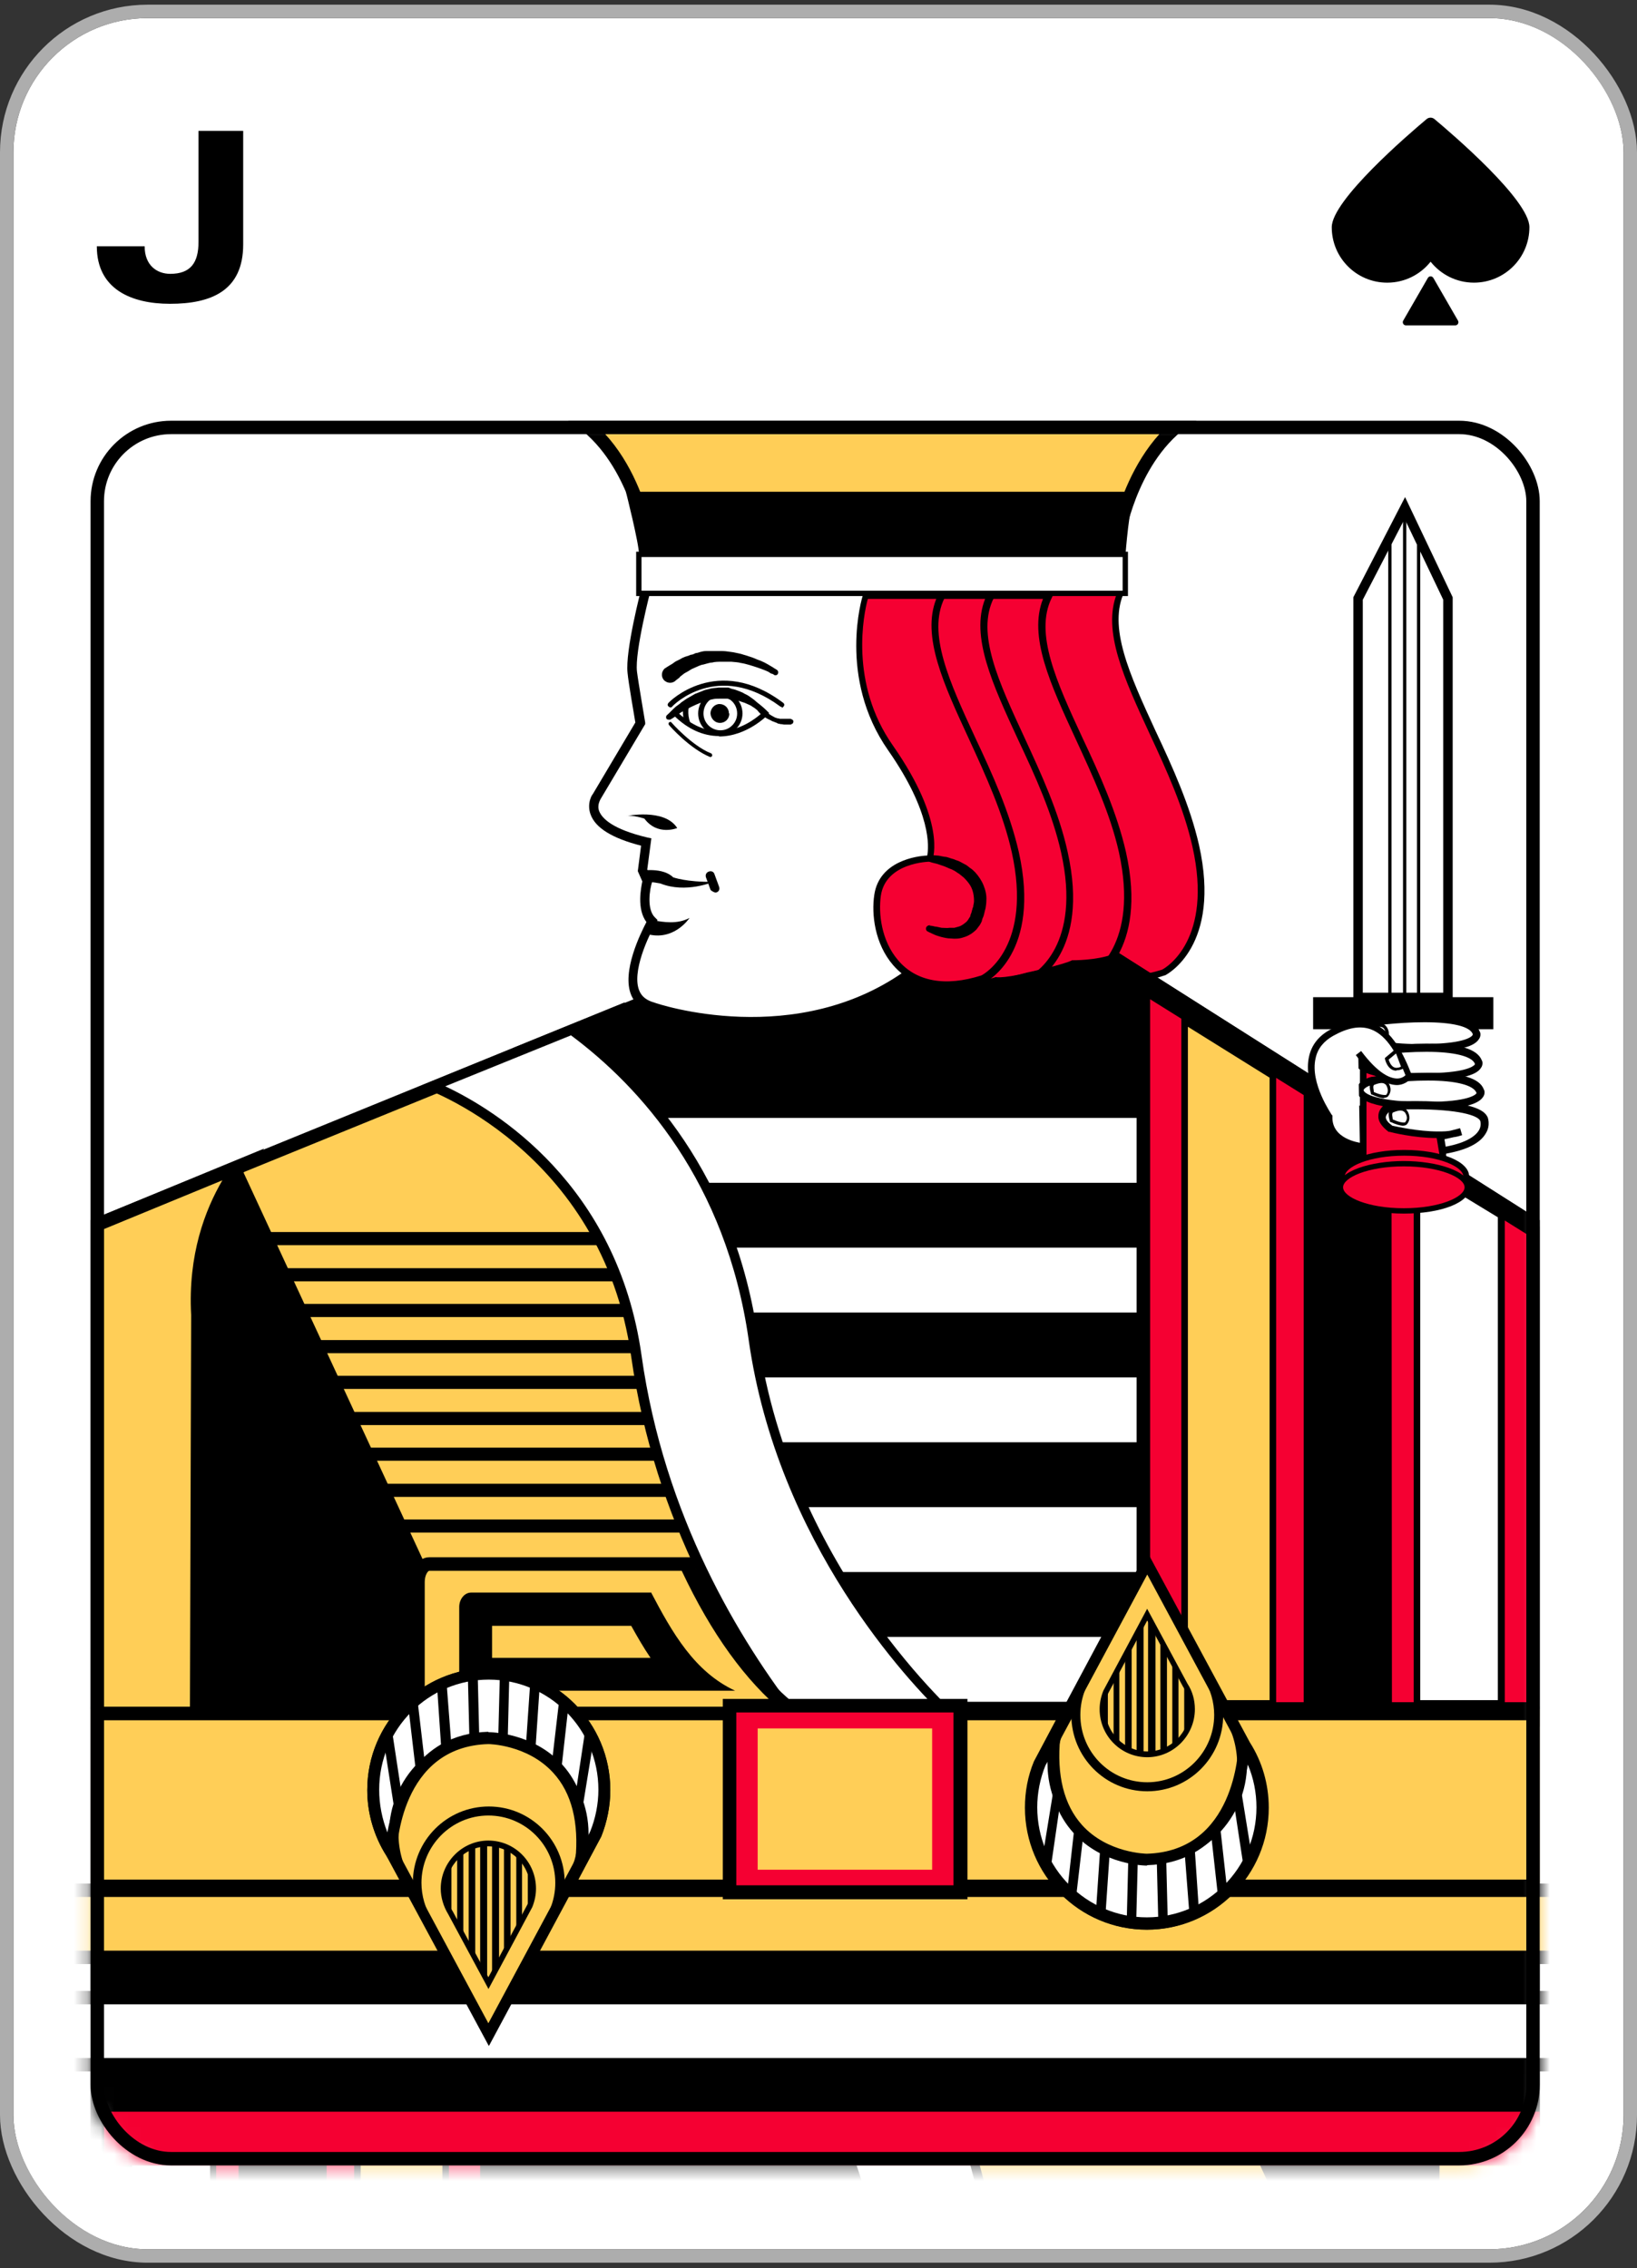 <svg width="122" height="169" viewBox="0 0 122 169" fill="none" xmlns="http://www.w3.org/2000/svg">
<rect x="0" y="0" width="122" height="169" fill="#333333" stroke="none"/>
<g clip-path="url(#clip0_2070_80632)">
<rect x="1" y="1.349" width="120" height="166.25" rx="10" fill="white"/>
<mask id="mask0_2070_80632" style="mask-type:alpha" maskUnits="userSpaceOnUse" x="1" y="1" width="120" height="167">
<rect x="1" y="1.349" width="120" height="166.25" fill="#D9D9D9"/>
</mask>
<g mask="url(#mask0_2070_80632)">
<path d="M12.67 22.637C9.772 22.637 7.216 21.539 7.216 18.353H10.78C10.78 19.793 11.716 20.405 12.688 20.405C14.218 20.405 14.794 19.559 14.794 18.029V9.749H18.124V18.209C18.124 21.665 15.748 22.637 12.67 22.637Z" fill="black"/>
<path d="M103.387 21.062C104.697 21.062 105.861 20.451 106.618 19.5C107.377 20.451 108.541 21.061 109.851 21.061C112.135 21.06 113.984 19.208 113.981 16.925C113.983 14.915 108.279 10.022 106.907 8.875C106.735 8.731 106.491 8.731 106.319 8.875C104.949 10.024 99.25 14.922 99.251 16.932C99.251 19.216 101.103 21.065 103.387 21.062Z" fill="black"/>
<path d="M106.414 20.709C106.504 20.552 106.731 20.552 106.822 20.709L108.659 23.891C108.75 24.048 108.636 24.245 108.455 24.245H104.781C104.599 24.245 104.486 24.048 104.577 23.891L106.414 20.709Z" fill="black"/>
<mask id="mask1_2070_80632" style="mask-type:alpha" maskUnits="userSpaceOnUse" x="6" y="31" width="109" height="131">
<rect x="6.75" y="31.349" width="108" height="130" rx="6" fill="white"/>
</mask>
<g mask="url(#mask1_2070_80632)">
<path d="M7.239 177.867V140.878H114.26V177.806L74.945 193.807C73.936 193.44 69.285 191.849 63.534 191.849C62.585 191.849 61.637 191.879 60.749 191.971C60.413 191.971 56.986 192.185 51.969 194.97C51.755 194.939 51.418 194.878 50.959 194.878C50.194 194.878 49.062 195 47.747 195.52C47.747 195.52 47.686 195.52 47.655 195.52C47.533 195.52 47.135 195.52 44.871 196.132C44.626 196.193 42.362 196.683 41.536 197.019C41.016 197.019 39.364 197.05 38.293 197.539L7.239 177.867Z" fill="#FFCE57"/>
<path d="M113.771 141.398V177.5L74.915 193.287C73.6 192.828 69.041 191.359 63.503 191.359C62.555 191.359 61.606 191.39 60.689 191.482C60.26 191.482 56.803 191.726 51.847 194.449C51.633 194.449 51.296 194.388 50.929 194.388C50.164 194.388 48.971 194.511 47.625 195.031C47.349 195.031 46.768 195.092 44.749 195.643C44.106 195.765 42.301 196.193 41.414 196.53C40.741 196.53 39.364 196.591 38.324 196.989L7.729 177.592V141.367H113.771M114.75 140.388H6.75V178.142L38.232 198.121C39.211 197.57 41.047 197.509 41.506 197.509C41.567 197.509 41.597 197.509 41.597 197.509C42.24 197.172 44.963 196.591 44.963 196.591C46.768 196.102 47.41 196.01 47.625 196.01C47.778 196.01 47.717 196.071 47.717 196.071C49.032 195.52 50.164 195.398 50.959 195.398C51.633 195.398 52.061 195.49 52.061 195.49C57.293 192.553 60.78 192.491 60.78 192.491C61.729 192.4 62.647 192.369 63.534 192.369C69.898 192.369 74.946 194.388 74.946 194.388L114.75 178.173V140.419V140.388Z" fill="black"/>
<path d="M92.355 154.829H67.175V155.808H92.355V154.829Z" fill="black"/>
<path d="M93.701 157.521H67.328V158.501H93.701V157.521Z" fill="black"/>
<path d="M94.098 160.183H68.919V161.162H94.098V160.183Z" fill="black"/>
<path d="M38.232 198.121L6.75 178.142V140.388H58.486L83.206 190.992L74.12 194.664C74.12 194.664 66.93 191.818 59.954 193.562C59.954 193.562 58.639 193.685 53.499 196.346C53.499 196.346 49.216 195.581 47.288 196.255C47.288 196.255 46.707 196.102 43.617 196.897C43.617 196.897 41.353 197.081 40.71 197.417C40.71 197.417 39.334 197.448 38.232 198.09V198.121Z" fill="black"/>
<path d="M67.267 156.757C67.145 156.175 67.022 155.594 66.961 154.982C66.38 153.942 65.707 152.932 65.003 151.923H32.328V156.757H67.267Z" fill="white"/>
<path d="M61.393 147.089C60.659 146.11 59.955 145.161 59.343 144.182C58.915 143.54 58.67 142.867 58.548 142.255H32.328V147.089H61.393Z" fill="white"/>
<path d="M78.923 192.338C73.63 188.422 67.052 181.263 65.339 169.27C63.075 153.299 52.245 142.683 50.409 141L50.623 140.756H62.157C66.685 146.507 72.376 155.869 74.089 168.016C76.017 181.63 86.388 186.923 89.264 188.147L78.923 192.338Z" fill="white"/>
<path d="M61.974 141.123C66.441 146.844 72.04 156.084 73.722 168.077C75.528 180.835 84.645 186.372 88.347 188.116L78.985 191.91C73.784 188.025 67.389 180.957 65.707 169.209C63.565 154.034 53.744 143.662 51.082 141.092H61.974M62.311 140.388H50.44L49.92 141.031C49.92 141.031 62.525 152.014 64.972 169.331C66.686 181.447 73.294 188.698 78.862 192.767L90.06 188.208V188.116C90.06 188.116 76.598 183.558 74.396 167.985C72.652 155.686 66.9 146.263 62.28 140.419L62.311 140.388Z" fill="black"/>
<path d="M103.705 182.456L84.186 140.388H106.337L109.855 176.001L103.705 182.456Z" fill="black"/>
<path d="M103.613 182.181C105.081 180.223 107.07 176.49 106.734 171.106L106.825 140.878H114.26V177.806L103.613 182.181Z" fill="#FFCE57"/>
<path d="M113.771 141.398V177.5L104.929 181.141C106.214 178.938 107.499 175.603 107.254 171.136L107.346 141.429H113.802M114.75 140.388H106.306L106.214 171.106C106.704 179.213 101.808 183.435 101.808 183.435L114.719 178.142V140.388H114.75Z" fill="black"/>
<path d="M70.356 152.504C67.848 147.089 64.88 143.203 61.515 140.909H89.509C89.968 140.909 90.365 141.551 90.365 142.255V151.158C90.365 151.862 89.968 152.504 89.509 152.504H70.356Z" fill="#FFCE57"/>
<path d="M89.509 141.429C89.509 141.429 89.846 141.735 89.846 142.255V151.158C89.846 151.678 89.601 151.984 89.509 151.984H70.693C68.49 147.303 65.921 143.784 63.075 141.398H89.54M89.509 140.388H59.649C64.268 142.775 67.634 147.792 70.02 153.024H89.509C90.274 153.024 90.886 152.198 90.886 151.158V142.255C90.886 141.214 90.274 140.388 89.509 140.388Z" fill="black"/>
<path d="M73.722 149.138C72.774 147.333 71.764 145.651 70.448 144.274H86.052V149.138H73.722Z" fill="#FFCE57"/>
<path d="M84.828 145.528V147.945H74.487C74.028 147.119 73.569 146.293 73.049 145.528H84.859M86.389 143.05H66.716C69.745 144.427 71.397 147.364 72.988 150.393H86.389C86.878 150.393 87.276 149.903 87.276 149.291V144.121C87.276 143.54 86.878 143.05 86.389 143.05Z" fill="black"/>
<path d="M7.239 177.378V141.704H36.274V195.306L36.182 195.429L7.239 177.378Z" fill="#F50032"/>
<path d="M35.785 142.224V194.602L7.729 177.102V142.224H35.785ZM36.764 141.214H6.75V177.653L36.274 196.071L36.764 195.49V141.214Z" fill="black"/>
<path d="M26.637 142.132H33.215V193.011L26.637 188.881V142.132Z" fill="#FFCE57"/>
<path d="M33.459 193.44L26.392 189.034V141.888H33.459V193.44ZM26.881 188.759L32.969 192.553V142.377H26.881V188.759Z" fill="black"/>
<path d="M17.765 141.214H24.343V188.208L17.795 184.537L17.765 141.214Z" fill="black"/>
<path d="M9.595 142.132H15.867V182.303L9.595 178.51V142.132Z" fill="white"/>
<path d="M16.112 182.762L9.32 178.663V141.888H16.112V182.762ZM9.84 178.387L15.653 181.875V142.377H9.84V178.357V178.387Z" fill="black"/>
<path d="M77.944 43.954C77.944 43.954 76.047 49.92 79.841 55.274C83.757 60.873 82.747 63.504 82.747 63.504C82.747 63.504 79.26 63.504 78.862 66.257C78.403 69.409 80.361 74.487 86.694 72.499C86.694 72.499 90.733 70.449 89.111 63.045C87.459 55.641 81.371 48.451 83.604 43.984H77.975L77.944 43.954Z" fill="#F50032"/>
<path d="M84.033 73.172C82.38 73.172 81.004 72.56 80.025 71.428C78.648 69.837 78.403 67.634 78.617 66.196C78.984 63.657 81.799 63.289 82.534 63.259C82.656 62.647 82.87 60.077 79.627 55.427C75.833 50.011 77.7 43.923 77.73 43.862L77.791 43.678H84.002L83.819 44.045C82.534 46.676 84.186 50.256 86.113 54.448C87.398 57.17 88.683 60.016 89.356 62.953C91.039 70.479 87 72.59 86.817 72.682H86.786C85.807 73.019 84.889 73.172 84.033 73.172ZM78.128 44.198C77.853 45.208 76.721 50.44 80.025 55.121C83.971 60.781 82.992 63.473 82.962 63.595L82.901 63.748H82.748C82.748 63.748 79.474 63.748 79.107 66.288C78.923 67.603 79.107 69.623 80.392 71.122C81.738 72.713 83.91 73.11 86.603 72.254C86.909 72.101 90.427 70.02 88.867 63.075C88.224 60.199 86.939 57.385 85.685 54.692C83.788 50.593 82.136 47.013 83.237 44.229H78.158L78.128 44.198Z" fill="black"/>
<path d="M72.468 44.413C72.468 44.413 70.571 50.379 74.365 55.733C78.281 61.331 77.271 63.963 77.271 63.963C77.271 63.963 73.783 63.963 73.385 66.686C72.927 69.837 74.885 74.916 81.218 72.927C81.218 72.927 85.287 70.877 83.635 63.473C81.983 56.069 75.894 48.91 78.128 44.413H72.498H72.468Z" fill="#F50032"/>
<path d="M78.556 73.661C76.904 73.661 75.527 73.049 74.548 71.917C73.171 70.326 72.927 68.124 73.141 66.686C73.508 64.146 76.323 63.779 77.088 63.749C77.21 63.137 77.424 60.567 74.181 55.916C70.387 50.501 72.254 44.443 72.284 44.382L72.345 44.199H78.556L78.373 44.566C77.088 47.197 78.74 50.807 80.667 54.968C81.952 57.691 83.237 60.536 83.91 63.473C85.593 70.999 81.555 73.141 81.371 73.202H81.34C80.361 73.539 79.443 73.692 78.587 73.692L78.556 73.661ZM72.651 44.657C72.407 45.667 71.244 50.899 74.548 55.58C78.495 61.24 77.516 63.932 77.485 64.055L77.424 64.207H77.271C77.271 64.207 73.998 64.238 73.63 66.747C73.447 68.062 73.63 70.082 74.915 71.55C76.262 73.141 78.434 73.539 81.126 72.682C81.432 72.529 84.92 70.449 83.39 63.504C82.748 60.628 81.432 57.813 80.178 55.09C78.281 50.99 76.629 47.411 77.73 44.627H72.651V44.657Z" fill="black"/>
<path d="M68.185 44.413C68.185 44.413 66.288 50.379 70.051 55.733C73.967 61.331 72.958 63.963 72.958 63.963C72.958 63.963 69.5 63.963 69.072 66.686C68.613 69.837 70.571 74.916 76.904 72.927C76.904 72.927 80.943 70.877 79.321 63.473C77.669 56.069 71.581 48.91 73.814 44.413H68.185Z" fill="#F50032"/>
<path d="M74.243 73.661C72.591 73.661 71.214 73.049 70.235 71.917C68.858 70.326 68.613 68.124 68.827 66.686C69.195 64.146 72.009 63.779 72.774 63.749C72.897 63.137 73.111 60.567 69.868 55.916C66.074 50.501 67.94 44.443 67.971 44.382L68.032 44.199H74.243L74.059 44.566C72.743 47.197 74.426 50.807 76.354 54.968C77.608 57.691 78.924 60.536 79.566 63.473C81.249 70.999 77.21 73.141 77.027 73.202H76.996C76.017 73.539 75.099 73.692 74.243 73.692V73.661ZM68.368 44.657C68.093 45.667 66.961 50.899 70.265 55.58C74.212 61.24 73.233 63.932 73.202 64.055L73.141 64.207H72.958C72.958 64.207 69.684 64.238 69.317 66.747C69.133 68.062 69.347 70.082 70.602 71.55C71.979 73.141 74.12 73.539 76.813 72.682C77.118 72.529 80.637 70.449 79.077 63.504C78.434 60.628 77.149 57.813 75.864 55.09C73.967 50.99 72.315 47.411 73.417 44.627H68.338L68.368 44.657Z" fill="black"/>
<path d="M111.293 74.304H97.862V76.69H111.293V74.304Z" fill="black"/>
<path d="M46.646 60.811C46.646 60.811 49.522 60.199 50.47 61.699C50.47 61.699 49.002 62.31 48.023 60.995C48.023 60.995 47.074 60.689 46.646 60.811Z" fill="black"/>
<path d="M48.726 68.582C49.43 68.705 50.47 68.888 51.388 68.399C51.388 68.399 50.133 70.326 47.931 69.5L48.726 68.582Z" fill="black"/>
<path d="M56.008 76.507C51.755 76.507 48.635 75.436 48.574 75.405C47.839 75.222 47.319 74.793 47.044 74.151C46.31 72.407 47.748 69.531 48.176 68.705C47.442 67.726 47.778 66.135 47.87 65.676L47.533 64.911L47.778 63.014C45.636 62.464 44.382 61.699 44.015 60.689C43.709 59.863 44.137 59.19 44.168 59.19L47.35 53.836C47.258 53.255 46.83 50.838 46.769 50.134C46.585 48.512 47.778 43.893 47.839 43.709L48.512 43.893C48.512 43.893 47.289 48.543 47.472 50.042C47.564 50.807 48.084 53.805 48.084 53.836V53.958L44.749 59.557C44.749 59.588 44.474 59.985 44.657 60.444C44.872 60.995 45.667 61.791 48.237 62.402L48.543 62.464L48.237 64.789L48.604 65.584V65.707C48.421 66.227 48.176 67.757 48.818 68.368L49.002 68.552L48.88 68.797C48.329 69.715 47.044 72.468 47.656 73.845C47.839 74.273 48.206 74.549 48.757 74.701C48.88 74.763 59.435 78.342 67.787 72.101L68.185 72.652C64.177 75.65 59.649 76.476 55.977 76.476L56.008 76.507Z" fill="black"/>
<path d="M83.88 41.322H47.625V44.229H83.88V41.322Z" fill="white"/>
<path d="M84.063 44.413H47.411V41.108H84.063V44.413ZM47.809 44.015H83.666V41.506H47.809V44.015Z" fill="black"/>
<path d="M48.023 39.273C47.748 38.018 46.677 34.255 43.862 31.838H87.613C84.798 34.255 83.758 38.018 83.452 39.273H47.993H48.023Z" fill="#FFCE57"/>
<path d="M86.42 32.328C84.4 34.561 83.452 37.406 83.085 38.783H48.421C48.054 37.406 47.136 34.561 45.086 32.328H86.42ZM89.173 31.349H42.333C46.585 33.827 47.625 39.762 47.625 39.762H83.88C83.88 39.762 84.921 33.796 89.173 31.349Z" fill="black"/>
<path d="M46.646 36.642C46.646 36.642 47.625 40.496 47.625 41.323H83.88C83.88 41.323 84.155 37.559 84.614 36.642H46.615H46.646Z" fill="black"/>
<path d="M7.239 128.181V91.253L46.554 75.252C47.533 75.619 52.214 77.21 57.965 77.21C58.914 77.21 59.862 77.149 60.749 77.088C61.056 77.088 64.513 76.874 69.53 74.09C69.714 74.09 70.081 74.151 70.54 74.151C71.305 74.151 72.437 74.028 73.752 73.508C73.783 73.508 73.814 73.508 73.844 73.508C73.966 73.508 74.364 73.508 76.628 72.896C76.873 72.835 79.137 72.346 79.963 72.009C80.483 72.009 82.135 71.978 83.206 71.489L114.229 91.162V128.151H7.239V128.181Z" fill="#FFCE57"/>
<path d="M83.206 72.07L113.771 91.467V127.692H7.729V91.59L46.554 75.772C47.869 76.231 52.428 77.7 57.966 77.7C58.914 77.7 59.863 77.638 60.78 77.577C61.209 77.577 64.666 77.332 69.622 74.61C69.837 74.61 70.173 74.671 70.54 74.671C71.305 74.671 72.498 74.548 73.844 74.028C74.12 74.028 74.701 73.967 76.72 73.416C77.363 73.294 79.168 72.866 80.055 72.529C80.728 72.529 82.105 72.468 83.176 72.07M83.268 70.938C82.319 71.489 80.453 71.55 79.994 71.55H79.902C79.26 71.887 76.537 72.468 76.537 72.468C74.732 72.957 74.089 73.049 73.875 73.049C73.722 73.049 73.783 73.019 73.783 73.019C72.468 73.569 71.336 73.692 70.54 73.692C69.867 73.692 69.439 73.6 69.439 73.6C64.207 76.507 60.689 76.598 60.689 76.598C59.771 76.69 58.822 76.721 57.935 76.721C51.571 76.721 46.523 74.701 46.523 74.701L6.75 90.917V128.671H114.75V90.917L83.268 70.938Z" fill="black"/>
<path d="M54.295 113.22H29.146V114.199H54.295V113.22Z" fill="black"/>
<path d="M54.173 110.559H27.8V111.538H54.173V110.559Z" fill="black"/>
<path d="M52.581 107.866H27.401V108.845H52.581V107.866Z" fill="black"/>
<path d="M50.929 105.205H25.78V106.184H50.929V105.205Z" fill="black"/>
<path d="M49.307 102.512H24.158V103.491H49.307V102.512Z" fill="black"/>
<path d="M47.716 99.85H22.537V100.829H47.716V99.85Z" fill="black"/>
<path d="M47.564 97.158H22.415V98.137H47.564V97.158Z" fill="black"/>
<path d="M45.819 91.804H19.661V92.783H45.819V91.804Z" fill="black"/>
<path d="M83.268 70.938L114.75 90.917V128.671H63.014L38.294 78.067L47.38 74.395C47.38 74.395 54.539 77.241 61.545 75.497C61.545 75.497 62.861 75.374 68.001 72.713C68.001 72.713 72.284 73.478 74.212 72.805C74.212 72.805 74.824 72.988 77.883 72.162C77.883 72.162 80.147 71.978 80.79 71.642C80.79 71.642 82.166 71.642 83.268 70.969V70.938Z" fill="black"/>
<path d="M46.554 83.299V86.542C47.502 86.817 48.359 87.368 48.971 88.133H89.172V83.299H46.554Z" fill="white"/>
<path d="M50.072 92.967C50.072 94.588 50.164 96.179 50.225 97.8H89.172V92.967H50.072Z" fill="white"/>
<path d="M50.562 102.635C50.685 103.828 50.776 105.052 50.929 106.245C50.929 106.245 50.96 106.275 50.99 106.306C51.388 106.673 51.725 107.071 52.061 107.468H89.173V102.635H50.562Z" fill="white"/>
<path d="M54.203 112.302C54.325 112.884 54.447 113.465 54.509 114.077C55.12 115.117 55.794 116.127 56.467 117.136H89.142V112.302H54.172H54.203Z" fill="white"/>
<path d="M60.107 121.97C60.842 122.949 61.545 123.898 62.157 124.877C62.585 125.519 62.83 126.162 62.953 126.804H89.172V121.97H60.107Z" fill="white"/>
<path d="M59.343 128.304C54.815 122.552 49.124 113.19 47.411 101.044C45.483 87.429 35.112 82.136 32.236 80.912L42.577 76.721C47.87 80.637 54.448 87.796 56.161 99.789C58.425 115.79 69.255 126.376 71.091 128.059L70.877 128.304H59.373H59.343Z" fill="white"/>
<path d="M42.516 77.118C47.748 81.004 54.111 88.071 55.794 99.82C57.935 114.995 67.756 125.366 70.449 127.936H59.557C55.09 122.215 49.491 112.976 47.809 100.982C46.004 88.224 36.886 82.687 33.184 80.943L42.546 77.149M42.608 76.323L31.41 80.882V81.004C31.41 81.004 44.872 85.563 47.044 101.105C48.788 113.404 54.539 122.858 59.159 128.671H71.03L71.55 128.028C71.55 128.028 58.945 117.045 56.498 99.728C54.784 87.612 48.176 80.362 42.608 76.323Z" fill="black"/>
<path d="M17.795 86.603L37.284 128.671H15.164L11.646 93.058L17.795 86.603Z" fill="black"/>
<path d="M7.239 128.181V91.253L17.886 86.878C16.418 88.836 14.429 92.569 14.766 97.954L14.674 128.151H7.239V128.181Z" fill="#FFCE57"/>
<path d="M16.571 87.949C15.286 90.152 14.001 93.487 14.246 97.984L14.154 127.692H7.729V91.59L16.571 87.949ZM19.661 85.593L6.75 90.917V128.671H15.164L15.255 97.954C14.766 89.846 19.661 85.624 19.661 85.624V85.593Z" fill="black"/>
<path d="M31.991 128.151C31.532 128.151 31.134 127.508 31.134 126.805V117.871C31.134 117.167 31.532 116.525 31.991 116.525H51.143C53.652 121.94 56.62 125.825 59.985 128.12H31.991V128.151Z" fill="#FFCE57"/>
<path d="M50.807 117.045C53.01 121.726 55.58 125.275 58.456 127.63H31.991C31.991 127.63 31.654 127.324 31.654 126.804V117.871C31.654 117.35 31.899 117.045 31.991 117.045H50.807ZM51.48 116.035H31.991C31.226 116.035 30.614 116.861 30.614 117.901V126.835C30.614 127.875 31.226 128.701 31.991 128.701H61.852C57.232 126.315 53.866 121.267 51.48 116.066V116.035Z" fill="black"/>
<path d="M35.449 124.785V119.92H47.778C48.727 121.695 49.736 123.408 51.021 124.785H35.449Z" fill="#FFCE57"/>
<path d="M47.043 121.144C47.502 121.97 47.961 122.766 48.481 123.531H36.672V121.144H47.013M48.512 118.666H35.111C34.622 118.666 34.224 119.156 34.224 119.737V124.907C34.224 125.489 34.622 125.978 35.111 125.978H54.784C51.755 124.571 50.103 121.664 48.512 118.635V118.666Z" fill="black"/>
<path d="M45.973 94.496H20.793V95.475H45.973V94.496Z" fill="black"/>
<path d="M85.196 127.355V73.753L85.318 73.631L114.261 91.681V127.355H85.196Z" fill="#F50032"/>
<path d="M85.715 74.457L113.771 91.957V126.835H85.715V74.457ZM85.226 72.988L84.706 73.57V127.845H114.75V91.406L85.226 72.988Z" fill="black"/>
<path d="M94.863 126.927H88.285V76.048L94.863 80.178V126.927Z" fill="#FFCE57"/>
<path d="M95.108 127.172H88.041V75.619L95.108 80.025V127.172ZM88.53 126.682H94.618V80.3L88.53 76.507V126.682Z" fill="black"/>
<path d="M103.736 127.845H97.158V80.851L103.705 84.522L103.736 127.845Z" fill="black"/>
<path d="M111.904 126.927H105.602V86.725L111.904 90.549V126.927Z" fill="white"/>
<path d="M114.75 127.349H6.75V161.349H114.75V127.349Z" fill="black"/>
<path d="M114.75 127.349H6.75V141.349H114.75V127.349Z" fill="#FFCE57"/>
<path d="M112.149 127.172H105.357V86.297L112.149 90.397V127.172ZM105.847 126.682H111.629V90.703L105.847 87.184V126.682Z" fill="black"/>
<path d="M114.75 157.349H7.75V161.349H114.75V157.349Z" fill="#F50032"/>
<path d="M117.25 141.349V140.849H116.75H4.75H4.25V141.349V145.349V145.849H4.75H116.75H117.25V145.349V141.349Z" fill="#FFCE57" stroke="black"/>
<path d="M117.25 149.349V148.849H116.75H4.75H4.25V149.349V153.349V153.849H4.75H116.75H117.25V153.349V149.349Z" fill="white" stroke="black"/>
<path d="M113.771 128.181V140.052H7.729V128.181H113.771ZM114.75 127.171H6.75V141H114.75V127.171Z" fill="black"/>
<path d="M71.581 127.11H54.386V141.031H71.581V127.11Z" fill="#F50032"/>
<path d="M72.1 141.52H53.866V126.59H72.1V141.52ZM54.875 140.48H71.06V127.6H54.875V140.48Z" fill="black"/>
<path d="M69.469 128.793H56.467V139.318H69.469V128.793Z" fill="#FFCE57"/>
<path d="M44.383 136.686C44.811 135.677 45.025 134.545 45.025 133.382C45.025 128.609 41.17 124.724 36.428 124.724C31.686 124.724 27.831 128.609 27.831 133.382C27.831 135.096 28.32 136.686 29.177 138.002L36.458 151.494L44.413 136.686H44.383Z" fill="#FFCE57"/>
<path d="M36.427 152.443L28.779 138.247C27.861 136.809 27.371 135.096 27.371 133.382C27.371 128.365 31.44 124.296 36.427 124.296C41.414 124.296 45.483 128.365 45.483 133.382C45.483 134.576 45.239 135.769 44.81 136.84L36.458 152.412L36.427 152.443ZM36.427 125.183C31.93 125.183 28.259 128.854 28.259 133.382C28.259 134.943 28.687 136.472 29.543 137.788L36.427 150.577L43.984 136.503C44.382 135.524 44.596 134.453 44.596 133.382C44.596 128.854 40.925 125.183 36.427 125.183Z" fill="black"/>
<path d="M44.383 136.686C44.811 135.677 45.025 134.545 45.025 133.382C45.025 128.609 41.17 124.724 36.428 124.724C31.686 124.724 27.831 128.609 27.831 133.382C27.831 135.096 28.32 136.686 29.177 138.002C29.177 138.002 29.36 129.68 36.458 129.497C36.458 129.497 44.26 129.497 43.373 138.645L44.413 136.686H44.383Z" fill="white"/>
<path d="M42.669 140.786L42.883 138.614C43.158 135.799 42.607 133.596 41.231 132.097C39.303 129.986 36.427 129.956 36.397 129.956C29.819 130.139 29.574 137.727 29.574 138.033V139.471L28.779 138.247C27.861 136.778 27.371 135.096 27.371 133.382C27.371 128.365 31.44 124.296 36.427 124.296C41.414 124.296 45.483 128.365 45.483 133.382C45.483 134.576 45.239 135.769 44.81 136.84L42.73 140.756L42.669 140.786ZM36.397 129.068C36.55 129.068 39.731 129.099 41.904 131.485C43.097 132.801 43.739 134.575 43.831 136.778L43.984 136.472C44.382 135.493 44.596 134.423 44.596 133.352C44.596 128.824 40.925 125.152 36.427 125.152C31.93 125.152 28.259 128.824 28.259 133.352C28.259 134.453 28.473 135.524 28.87 136.534C29.329 134.055 30.89 129.191 36.397 129.038V129.068Z" fill="black"/>
<path d="M41.322 142.347C41.567 141.704 41.72 141.031 41.72 140.297C41.72 137.329 39.333 134.943 36.396 134.943C33.459 134.943 31.073 137.329 31.073 140.297C31.073 141.337 31.379 142.316 31.899 143.173L36.396 151.525L41.322 142.347Z" fill="#FFCE57"/>
<path d="M36.397 152.198L31.624 143.325C31.043 142.408 30.767 141.367 30.767 140.297C30.767 137.145 33.307 134.606 36.427 134.606C39.548 134.606 42.087 137.145 42.087 140.297C42.087 141.031 41.934 141.765 41.659 142.469L36.427 152.198H36.397ZM36.397 135.279C33.643 135.279 31.41 137.543 31.41 140.297C31.41 141.245 31.685 142.193 32.175 142.989L36.397 150.821L41.017 142.193C41.261 141.582 41.384 140.939 41.384 140.297C41.384 137.512 39.15 135.279 36.397 135.279Z" fill="black"/>
<path d="M39.487 142.01C39.64 141.612 39.732 141.184 39.732 140.725C39.732 138.859 38.233 137.36 36.397 137.36C34.561 137.36 33.062 138.859 33.062 140.725C33.062 141.398 33.245 142.01 33.582 142.53L36.397 147.762L39.487 142.01Z" fill="#FFCE57"/>
<path d="M36.397 148.19L33.398 142.622C33.062 142.071 32.847 141.398 32.847 140.725C32.847 138.767 34.438 137.145 36.397 137.145C38.355 137.145 39.946 138.736 39.946 140.725C39.946 141.184 39.854 141.643 39.67 142.102L36.397 148.221V148.19ZM36.397 137.574C34.653 137.574 33.245 138.981 33.245 140.725C33.245 141.337 33.398 141.918 33.735 142.408L36.397 147.333L39.303 141.918C39.456 141.551 39.517 141.153 39.517 140.725C39.517 138.981 38.11 137.574 36.366 137.574H36.397Z" fill="black"/>
<path d="M36.427 152.259L30.155 140.603C29.39 139.409 28.993 138.033 28.993 136.625C28.993 132.495 32.327 129.16 36.427 129.16C40.527 129.16 43.862 132.526 43.862 136.625C43.862 137.604 43.678 138.583 43.311 139.471L36.458 152.259H36.427ZM36.427 129.864C32.725 129.864 29.696 132.893 29.696 136.625C29.696 137.91 30.063 139.165 30.736 140.235L36.397 150.76L42.607 139.195C42.944 138.369 43.097 137.513 43.097 136.625C43.097 132.893 40.099 129.864 36.397 129.864H36.427Z" fill="black"/>
<path d="M29.452 135.004L29.972 133.933L29.177 128.701C28.962 129.038 28.779 129.374 28.595 129.711L29.421 135.004H29.452Z" fill="black"/>
<path d="M31.104 126.59C30.859 126.774 30.645 126.957 30.431 127.171L30.981 131.852L31.685 131.546L31.104 126.59Z" fill="black"/>
<path d="M32.939 130.629L33.643 130.078L33.276 125.336C33.031 125.428 32.817 125.52 32.572 125.642L32.909 130.629H32.939Z" fill="black"/>
<path d="M34.989 129.803L35.723 129.68L35.601 124.755C35.356 124.755 35.111 124.816 34.867 124.846L34.989 129.772V129.803Z" fill="black"/>
<path d="M37.957 124.877C37.712 124.846 37.467 124.785 37.253 124.785L37.131 129.558L37.834 129.803L37.957 124.877Z" fill="black"/>
<path d="M40.221 125.642C40.007 125.52 39.763 125.428 39.518 125.336L39.181 130.262L39.885 130.629L40.221 125.642Z" fill="black"/>
<path d="M41.139 131.577L41.812 132.036L42.362 127.141C42.148 126.927 41.934 126.743 41.689 126.56L41.108 131.547L41.139 131.577Z" fill="black"/>
<path d="M43.342 135.157L44.229 129.711C44.076 129.344 43.862 129.007 43.648 128.701L42.852 133.963L43.342 135.157Z" fill="black"/>
<path d="M35.785 146.63L36.305 147.639V137.36C36.121 137.36 35.938 137.36 35.785 137.421V146.63Z" fill="black"/>
<path d="M34.928 145.039L35.417 145.957V137.512C35.234 137.574 35.081 137.635 34.928 137.696V145.039Z" fill="black"/>
<path d="M34.071 143.448L34.53 144.305V137.941C34.377 138.063 34.224 138.186 34.071 138.308V143.448Z" fill="black"/>
<path d="M33.214 141.735C33.306 142.01 33.428 142.285 33.581 142.53L33.643 142.653V138.798C33.459 139.073 33.306 139.379 33.214 139.685V141.704V141.735Z" fill="black"/>
<path d="M36.672 147.272L37.192 146.293V137.482C37.039 137.451 36.856 137.421 36.672 137.39V147.272Z" fill="black"/>
<path d="M37.559 145.59L38.049 144.641V137.788C37.896 137.696 37.712 137.604 37.559 137.543V145.559V145.59Z" fill="black"/>
<path d="M38.477 143.907L38.906 143.081V138.492C38.906 138.492 38.63 138.186 38.477 138.063V143.876V143.907Z" fill="black"/>
<path d="M39.334 142.285L39.486 142.01C39.639 141.612 39.731 141.184 39.731 140.725C39.731 140.144 39.578 139.593 39.334 139.134V142.285Z" fill="black"/>
<path d="M77.546 131.394C77.118 132.403 76.904 133.535 76.904 134.698C76.904 139.471 80.759 143.356 85.501 143.356C90.243 143.356 94.098 139.501 94.098 134.698C94.098 132.984 93.609 131.424 92.752 130.078L85.47 116.586L77.516 131.394H77.546Z" fill="#FFCE57"/>
<path d="M85.501 115.637L93.15 129.833C94.068 131.271 94.557 132.954 94.557 134.698C94.557 139.715 90.488 143.784 85.501 143.784C80.514 143.784 76.445 139.715 76.445 134.698C76.445 133.505 76.659 132.342 77.118 131.241L85.44 115.668L85.501 115.637ZM85.501 142.897C89.999 142.897 93.67 139.226 93.67 134.698C93.67 133.137 93.242 131.608 92.416 130.292L85.532 117.503L77.975 131.577C77.577 132.556 77.363 133.627 77.363 134.698C77.363 139.226 81.034 142.897 85.532 142.897H85.501Z" fill="black"/>
<path d="M77.546 131.394C77.118 132.403 76.904 133.535 76.904 134.698C76.904 139.471 80.759 143.356 85.501 143.356C90.243 143.356 94.098 139.501 94.098 134.698C94.098 132.985 93.609 131.424 92.752 130.078C92.752 130.078 92.568 138.4 85.47 138.583C85.47 138.583 77.669 138.583 78.556 129.436L77.516 131.394H77.546Z" fill="white"/>
<path d="M79.229 127.294L79.015 129.466C78.74 132.281 79.29 134.484 80.637 135.983C82.534 138.094 85.44 138.125 85.471 138.125C92.048 137.941 92.293 130.384 92.293 130.047V128.61L93.089 129.833C94.007 131.271 94.496 132.985 94.496 134.698C94.496 139.715 90.427 143.785 85.44 143.785C80.453 143.785 76.384 139.715 76.384 134.698C76.384 133.505 76.598 132.342 77.057 131.241L79.137 127.325L79.229 127.294ZM85.501 139.012C85.348 139.012 82.166 138.981 79.994 136.564C78.801 135.249 78.158 133.474 78.067 131.271L77.914 131.547C77.516 132.526 77.302 133.596 77.302 134.667C77.302 139.195 80.973 142.867 85.471 142.867C89.968 142.867 93.639 139.195 93.639 134.667C93.639 133.566 93.425 132.495 92.997 131.485C92.569 133.994 90.978 138.828 85.471 138.981L85.501 139.012Z" fill="black"/>
<path d="M80.576 125.734C80.3 126.376 80.178 127.049 80.178 127.783C80.178 130.751 82.564 133.138 85.501 133.138C88.439 133.138 90.825 130.751 90.825 127.783C90.825 126.743 90.519 125.764 89.999 124.908L85.501 116.555L80.576 125.734Z" fill="#FFCE57"/>
<path d="M85.501 115.882L90.305 124.755C90.886 125.672 91.162 126.713 91.162 127.783C91.162 130.935 88.622 133.474 85.501 133.474C82.381 133.474 79.841 130.935 79.841 127.783C79.841 127.049 79.995 126.315 80.27 125.611L85.471 115.882H85.501ZM85.501 132.801C88.255 132.801 90.489 130.537 90.489 127.783C90.489 126.835 90.213 125.887 89.724 125.091L85.501 117.259L80.882 125.887C80.637 126.498 80.515 127.141 80.515 127.783C80.515 130.568 82.748 132.801 85.501 132.801Z" fill="black"/>
<path d="M82.411 126.07C82.258 126.468 82.166 126.896 82.166 127.355C82.166 129.221 83.665 130.721 85.501 130.721C87.337 130.721 88.836 129.221 88.836 127.355C88.836 126.682 88.652 126.07 88.316 125.55L85.501 120.318L82.411 126.07Z" fill="#FFCE57"/>
<path d="M85.501 119.89L88.5 125.458C88.867 126.009 89.05 126.682 89.05 127.355C89.05 129.313 87.459 130.935 85.501 130.935C83.543 130.935 81.952 129.344 81.952 127.355C81.952 126.896 82.044 126.437 82.228 125.978L85.501 119.859V119.89ZM85.501 130.506C87.245 130.506 88.653 129.099 88.653 127.355C88.653 126.743 88.5 126.162 88.163 125.672L85.501 120.747L82.595 126.162C82.442 126.529 82.381 126.927 82.381 127.355C82.381 129.099 83.788 130.506 85.532 130.506H85.501Z" fill="black"/>
<path d="M85.501 115.79L91.773 127.447C92.538 128.64 92.936 130.017 92.936 131.424C92.936 135.524 89.601 138.889 85.501 138.889C81.402 138.889 78.067 135.524 78.067 131.424C78.067 130.445 78.251 129.466 78.618 128.579L85.471 115.79H85.501ZM85.501 138.186C89.203 138.186 92.202 135.157 92.202 131.455C92.202 130.17 91.835 128.915 91.162 127.845L85.501 117.32L79.291 128.885C78.954 129.711 78.801 130.568 78.801 131.455C78.801 135.157 81.799 138.186 85.532 138.186H85.501Z" fill="black"/>
<path d="M92.446 133.076L91.926 134.147L92.722 139.379C92.936 139.042 93.12 138.706 93.303 138.369L92.446 133.076Z" fill="black"/>
<path d="M90.794 141.49C91.039 141.306 91.253 141.123 91.467 140.909L90.947 136.228L90.243 136.533L90.794 141.49Z" fill="black"/>
<path d="M88.989 137.451L88.285 138.002L88.652 142.744C88.897 142.653 89.111 142.561 89.356 142.438L89.019 137.451H88.989Z" fill="black"/>
<path d="M86.908 138.277L86.205 138.4L86.327 143.325C86.572 143.325 86.817 143.264 87.031 143.234L86.908 138.308V138.277Z" fill="black"/>
<path d="M83.971 143.203C84.216 143.234 84.43 143.295 84.675 143.295L84.797 138.522L84.094 138.277L83.971 143.203Z" fill="black"/>
<path d="M81.677 142.438C81.922 142.561 82.136 142.653 82.381 142.744L82.717 137.819L82.013 137.451L81.677 142.438Z" fill="black"/>
<path d="M80.759 136.503L80.086 136.044L79.535 140.939C79.75 141.153 79.964 141.337 80.178 141.52L80.759 136.533V136.503Z" fill="black"/>
<path d="M78.586 132.923L77.699 138.369C77.852 138.736 78.066 139.073 78.28 139.379L79.045 134.117L78.586 132.923Z" fill="black"/>
<path d="M86.113 121.45L85.562 120.441V130.69C85.746 130.69 85.929 130.69 86.113 130.629V121.42V121.45Z" fill="black"/>
<path d="M86.97 123.041L86.48 122.123V130.567C86.633 130.506 86.817 130.445 86.97 130.384V123.041Z" fill="black"/>
<path d="M87.827 124.632L87.368 123.775V130.139C87.521 130.017 87.674 129.894 87.827 129.772V124.632Z" fill="black"/>
<path d="M88.684 126.345C88.592 126.07 88.469 125.795 88.316 125.55L88.255 125.427V129.252C88.439 128.976 88.592 128.671 88.684 128.365V126.345Z" fill="black"/>
<path d="M85.226 120.808L84.706 121.787V130.598C84.889 130.629 85.042 130.659 85.226 130.69V120.808Z" fill="black"/>
<path d="M84.338 122.49L83.849 123.408V130.262C84.002 130.353 84.186 130.445 84.338 130.506V122.49Z" fill="black"/>
<path d="M83.421 124.173L82.992 124.999V129.589C83.115 129.742 83.267 129.895 83.421 130.017V124.204V124.173Z" fill="black"/>
<path d="M82.564 125.795L82.411 126.07C82.258 126.468 82.166 126.896 82.166 127.355C82.166 127.936 82.319 128.487 82.564 128.946V125.795Z" fill="black"/>
<path d="M107.529 76.384H101.594V88.469H107.529V76.384Z" fill="#F50032"/>
<path d="M107.284 76.659V88.255H101.839V76.659H107.284ZM107.774 76.139H101.349V88.714H107.774V76.139Z" fill="black"/>
<path d="M101.074 76.965C101.074 76.965 100.982 76.476 101.992 76.201C101.992 76.201 109.335 75.16 110.038 76.965C110.038 76.965 110.62 78.128 105.572 78.067C105.572 78.067 101.411 78.067 101.074 76.965Z" fill="white"/>
<path d="M106 78.342H105.541C104.807 78.342 101.166 78.281 100.799 77.057C100.799 76.966 100.677 76.293 101.9 75.925C101.962 75.925 104.073 75.619 106.153 75.619C108.601 75.619 109.947 76.017 110.283 76.874C110.345 76.966 110.375 77.21 110.222 77.424C109.825 78.067 108.448 78.342 106 78.342ZM101.35 76.904C101.595 77.455 103.706 77.792 105.572 77.792H106C108.998 77.792 109.61 77.302 109.733 77.149C109.763 77.088 109.763 77.057 109.763 77.057C109.549 76.476 108.234 76.17 106.153 76.17C104.073 76.17 102.023 76.476 102.023 76.476C101.503 76.629 101.35 76.843 101.35 76.904Z" fill="black"/>
<path d="M101.228 79.107C101.228 79.107 101.136 78.618 102.145 78.342C102.145 78.342 109.488 77.302 110.192 79.107C110.192 79.107 110.773 80.27 105.725 80.208C105.725 80.208 101.595 80.208 101.258 79.107H101.228Z" fill="white"/>
<path d="M106.153 80.484H105.694C104.959 80.484 101.319 80.423 100.952 79.199C100.952 79.107 100.829 78.403 102.053 78.067C102.114 78.067 104.225 77.761 106.306 77.761C108.753 77.761 110.099 78.159 110.436 79.015C110.497 79.107 110.528 79.352 110.375 79.566C110.008 80.178 108.6 80.484 106.153 80.484ZM101.502 79.077C101.747 79.627 103.858 79.964 105.724 79.964H106.153C109.151 79.964 109.763 79.474 109.885 79.352C109.946 79.291 109.916 79.26 109.916 79.26C109.702 78.709 108.386 78.373 106.306 78.373C104.225 78.373 102.206 78.679 102.175 78.679C101.655 78.832 101.502 79.046 101.502 79.107V79.077Z" fill="black"/>
<path d="M101.349 81.279C101.349 81.279 101.257 80.79 102.267 80.514C102.267 80.514 109.609 79.474 110.313 81.279C110.313 81.279 110.894 82.442 105.846 82.381C105.846 82.381 101.716 82.381 101.379 81.279H101.349Z" fill="white"/>
<path d="M106.305 82.656H105.847C105.143 82.656 101.471 82.595 101.104 81.371C101.104 81.279 100.982 80.576 102.206 80.239C102.267 80.239 104.378 79.933 106.458 79.933C108.906 79.933 110.283 80.331 110.589 81.188C110.65 81.279 110.681 81.524 110.528 81.738C110.13 82.35 108.753 82.656 106.305 82.656ZM101.624 81.249C101.869 81.799 103.98 82.105 105.847 82.105C106 82.105 106.152 82.105 106.305 82.105C109.487 82.105 109.977 81.555 110.038 81.463C110.038 81.463 110.038 81.463 110.038 81.432C109.824 80.851 108.478 80.514 106.428 80.514C104.378 80.514 102.298 80.82 102.298 80.82C101.777 80.973 101.624 81.157 101.624 81.249Z" fill="black"/>
<path d="M102.145 77.302C102.145 77.302 101.961 76.812 102.145 76.598C102.145 76.598 102.909 76.17 103.246 76.598C103.246 76.598 103.644 77.057 103.246 77.516C103.246 77.516 103.001 77.7 102.145 77.302Z" fill="white"/>
<path d="M103.032 77.669C102.787 77.669 102.482 77.577 102.084 77.394H102.053V77.333C102.053 77.271 101.839 76.751 102.053 76.476C102.053 76.476 102.42 76.231 102.787 76.231C103.002 76.231 103.185 76.323 103.308 76.476C103.461 76.659 103.675 77.118 103.308 77.547C103.277 77.577 103.185 77.639 103.002 77.639L103.032 77.669ZM102.237 77.18C102.849 77.455 103.093 77.394 103.155 77.394C103.461 77.027 103.155 76.69 103.155 76.659C103.093 76.568 102.971 76.507 102.818 76.507C102.573 76.507 102.298 76.629 102.237 76.659C102.176 76.782 102.237 77.027 102.237 77.18Z" fill="black"/>
<path d="M102.145 79.474C102.145 79.474 101.961 78.985 102.145 78.771C102.145 78.771 102.909 78.342 103.246 78.771C103.246 78.771 103.644 79.23 103.246 79.689C103.246 79.689 103.001 79.872 102.145 79.474Z" fill="white"/>
<path d="M103.032 79.841C102.787 79.841 102.482 79.75 102.084 79.566H102.053V79.505C102.053 79.444 101.839 78.924 102.053 78.679C102.053 78.679 102.42 78.434 102.787 78.434C103.002 78.434 103.185 78.526 103.308 78.679C103.461 78.862 103.675 79.352 103.308 79.78C103.277 79.78 103.185 79.841 103.002 79.841H103.032ZM102.237 79.352C102.849 79.627 103.093 79.566 103.155 79.566C103.461 79.199 103.155 78.832 103.155 78.832C103.093 78.74 102.971 78.679 102.818 78.679C102.573 78.679 102.298 78.801 102.237 78.832C102.176 78.954 102.237 79.199 102.237 79.352Z" fill="black"/>
<path d="M102.298 81.463C102.298 81.463 102.114 80.973 102.298 80.759C102.298 80.759 103.063 80.331 103.369 80.759C103.369 80.759 103.766 81.218 103.369 81.677C103.369 81.677 103.124 81.861 102.298 81.463Z" fill="white"/>
<path d="M103.185 81.83C102.94 81.83 102.634 81.738 102.236 81.555H102.175V81.493C102.175 81.432 101.961 80.912 102.175 80.637C102.175 80.637 102.542 80.392 102.91 80.392C103.124 80.392 103.307 80.484 103.43 80.637C103.583 80.82 103.797 81.279 103.43 81.708C103.399 81.738 103.307 81.799 103.124 81.799L103.185 81.83ZM102.389 81.371C103.001 81.647 103.246 81.585 103.307 81.585C103.583 81.249 103.307 80.882 103.307 80.851C103.215 80.759 103.124 80.698 102.971 80.698C102.726 80.698 102.451 80.82 102.389 80.851C102.298 80.973 102.389 81.218 102.389 81.371Z" fill="black"/>
<path d="M108.845 84.278C107.07 84.92 103.613 84.064 103.613 84.064C102.206 83.115 103.552 82.381 103.552 82.381C103.552 82.381 109.916 82.014 110.558 83.391C110.558 83.391 111.292 85.134 107.499 85.777L107.315 84.675L108.845 84.308V84.278Z" fill="white"/>
<path d="M107.285 86.083L107.071 84.798C105.388 84.798 103.645 84.369 103.583 84.339H103.492C102.971 83.941 102.696 83.543 102.727 83.146C102.727 82.534 103.369 82.167 103.461 82.136H103.522L103.583 82.105C103.583 82.105 104.379 82.044 105.45 82.044C110.314 82.044 110.712 82.962 110.865 83.237C110.865 83.237 111.11 83.819 110.743 84.431C110.314 85.195 109.274 85.716 107.591 85.991L107.316 86.052L107.285 86.083ZM107.652 84.889L107.744 85.44C109.396 85.134 110.008 84.584 110.222 84.216C110.437 83.849 110.314 83.513 110.314 83.513C110.131 83.115 108.723 82.656 105.419 82.656C104.562 82.656 103.889 82.687 103.675 82.717C103.553 82.809 103.308 83.023 103.277 83.237C103.277 83.482 103.522 83.696 103.767 83.88C104.073 83.941 105.664 84.308 107.163 84.308C107.561 84.308 107.928 84.308 108.234 84.216L108.815 84.064L108.968 84.584C108.784 84.645 108.57 84.706 108.326 84.737L107.652 84.889Z" fill="black"/>
<path d="M103.736 83.513C103.736 83.513 103.552 83.023 103.736 82.809C103.736 82.809 104.501 82.381 104.837 82.809C104.837 82.809 105.235 83.268 104.837 83.727C104.837 83.727 104.592 83.91 103.736 83.513Z" fill="white"/>
<path d="M104.593 83.88C104.348 83.88 104.042 83.788 103.644 83.604H103.583V83.543C103.583 83.482 103.369 82.962 103.583 82.687C103.583 82.687 103.95 82.472 104.317 82.472C104.531 82.472 104.715 82.564 104.837 82.717C104.99 82.901 105.205 83.39 104.837 83.788C104.807 83.819 104.715 83.88 104.531 83.88H104.593ZM103.828 83.421C104.409 83.696 104.684 83.635 104.715 83.635C105.021 83.268 104.715 82.931 104.715 82.901C104.623 82.809 104.531 82.748 104.378 82.748C104.134 82.748 103.889 82.87 103.797 82.901C103.705 83.023 103.797 83.268 103.797 83.421H103.828Z" fill="black"/>
<path d="M109.273 87.643C109.273 88.622 107.193 89.387 104.653 89.387C102.114 89.387 100.034 88.591 100.034 87.643C100.034 86.695 102.114 85.899 104.653 85.899C107.193 85.899 109.273 86.695 109.273 87.643Z" fill="#F50032"/>
<path d="M104.653 89.601C101.961 89.601 99.82 88.744 99.82 87.643C99.82 86.541 101.93 85.685 104.653 85.685C107.376 85.685 109.487 86.541 109.487 87.643C109.487 88.744 107.376 89.601 104.653 89.601ZM104.653 86.113C102.053 86.113 100.217 86.939 100.217 87.674C100.217 88.408 102.022 89.234 104.653 89.234C107.285 89.234 109.059 88.408 109.059 87.674C109.059 86.939 107.254 86.113 104.653 86.113Z" fill="black"/>
<path d="M109.365 88.439C109.365 89.418 107.254 90.182 104.623 90.182C101.992 90.182 99.881 89.387 99.881 88.439C99.881 87.49 101.992 86.695 104.623 86.695C107.254 86.695 109.365 87.49 109.365 88.439Z" fill="#F50032"/>
<path d="M104.623 90.427C101.809 90.427 99.698 89.57 99.698 88.469C99.698 87.245 102.206 86.511 104.623 86.511C107.04 86.511 109.549 87.245 109.549 88.469C109.549 89.601 107.438 90.427 104.623 90.427ZM104.623 86.909C101.962 86.909 100.095 87.735 100.095 88.469C100.095 89.203 101.962 90.029 104.623 90.029C107.285 90.029 109.151 89.203 109.151 88.469C109.151 87.735 107.285 86.909 104.623 86.909Z" fill="black"/>
<path d="M101.349 85.41C101.349 85.41 98.963 85.134 99.024 83.207C99.024 83.207 95.934 78.832 99.207 76.966C102.481 75.099 103.98 77.516 104.99 80.178C104.99 80.178 103.796 81.891 101.226 78.465" fill="white"/>
<path d="M101.319 85.654C100.432 85.563 98.78 84.92 98.78 83.268C98.504 82.87 97.127 80.668 97.556 78.74C97.739 77.883 98.26 77.21 99.086 76.751C100.279 76.078 101.35 75.895 102.267 76.231C103.767 76.782 104.623 78.587 105.205 80.086V80.209V80.3C105.205 80.3 104.837 80.82 104.134 80.851C103.216 80.851 102.176 80.117 101.044 78.618L101.441 78.312C102.726 80.025 103.614 80.362 104.134 80.362C104.44 80.362 104.654 80.209 104.746 80.117C104.195 78.74 103.43 77.149 102.145 76.69C101.35 76.415 100.462 76.568 99.361 77.18C98.657 77.577 98.198 78.128 98.045 78.862C97.617 80.729 99.239 83.023 99.239 83.054L99.3 83.115V83.207C99.239 84.89 101.319 85.134 101.411 85.165L101.35 85.654H101.319Z" fill="black"/>
<path d="M104.103 78.281L103.338 78.893C103.338 78.893 103.552 80.086 104.562 79.505L104.103 78.281Z" fill="white"/>
<path d="M104.072 79.78C103.399 79.78 103.216 78.923 103.216 78.893V78.832L104.164 78.036L104.715 79.535L104.623 79.597C104.409 79.719 104.256 79.749 104.072 79.749V79.78ZM103.491 78.954C103.552 79.138 103.705 79.566 104.072 79.566C104.072 79.566 104.287 79.566 104.409 79.474L104.042 78.495L103.491 78.954Z" fill="black"/>
<path d="M53.285 66.502C53.285 66.502 53.009 66.41 52.948 66.288L52.612 65.37C52.55 65.186 52.642 65.003 52.826 64.942C53.009 64.88 53.193 64.942 53.254 65.156L53.591 66.074C53.652 66.257 53.591 66.441 53.377 66.502C53.346 66.502 53.285 66.502 53.254 66.502H53.285Z" fill="black"/>
<path d="M48.114 65.707L47.778 64.88C47.778 64.88 49.399 64.605 50.164 65.37C50.164 65.37 51.143 65.737 53.162 65.707C53.162 65.707 51.112 66.594 49.215 65.829C49.215 65.829 48.42 65.676 48.145 65.707H48.114Z" fill="black"/>
<path d="M50.317 53.163C53.774 56.559 57.048 53.163 57.048 53.163C53.591 49.767 50.317 53.163 50.317 53.163Z" fill="white"/>
<path d="M53.591 54.846C52.398 54.846 51.235 54.325 50.195 53.285L50.072 53.163L50.195 53.04C50.195 53.04 51.724 51.45 53.805 51.45C54.998 51.45 56.161 51.97 57.201 53.01L57.323 53.132L57.201 53.285C57.201 53.285 55.671 54.876 53.591 54.876V54.846ZM50.592 53.163C51.541 54.019 52.55 54.478 53.591 54.478C55.151 54.478 56.375 53.499 56.773 53.132C55.824 52.276 54.845 51.817 53.805 51.817C52.245 51.817 51.021 52.796 50.623 53.163H50.592Z" fill="black"/>
<path d="M55.121 53.132C55.121 53.958 54.478 54.601 53.683 54.601C52.887 54.601 52.245 53.958 52.214 53.132C52.214 52.306 52.857 51.664 53.652 51.664C54.448 51.664 55.121 52.306 55.121 53.102V53.132Z" fill="white"/>
<path d="M53.683 54.815C52.765 54.815 52.031 54.081 52.031 53.163C52.031 52.245 52.765 51.511 53.683 51.511C54.6 51.511 55.335 52.245 55.335 53.163C55.335 53.621 55.151 54.019 54.845 54.325C54.539 54.631 54.111 54.815 53.683 54.815ZM53.683 51.878C52.979 51.878 52.428 52.459 52.428 53.163C52.428 53.866 53.01 54.417 53.683 54.417C54.019 54.417 54.325 54.295 54.57 54.05C54.815 53.805 54.937 53.499 54.937 53.163C54.937 52.459 54.386 51.908 53.683 51.908V51.878Z" fill="black"/>
<path d="M54.356 53.163C54.356 53.56 54.05 53.866 53.652 53.866C53.285 53.866 52.979 53.56 52.949 53.163C52.949 52.795 53.255 52.459 53.622 52.459C54.019 52.459 54.325 52.765 54.325 53.163H54.356Z" fill="black"/>
<path d="M57.599 50.225C57.599 50.225 57.599 50.225 57.507 50.195C57.446 50.195 57.385 50.134 57.293 50.072C57.109 49.981 56.803 49.858 56.436 49.736C56.253 49.675 56.069 49.614 55.855 49.552C55.641 49.491 55.427 49.43 55.212 49.4C54.998 49.338 54.754 49.338 54.509 49.308C54.264 49.308 54.019 49.308 53.775 49.308C53.53 49.308 53.285 49.308 53.071 49.369C52.948 49.369 52.857 49.4 52.734 49.43C52.612 49.461 52.52 49.491 52.398 49.522C52.306 49.522 52.184 49.583 52.092 49.614C52 49.644 51.908 49.705 51.816 49.736C51.725 49.767 51.633 49.828 51.541 49.858C51.449 49.92 51.388 49.95 51.296 50.011C51.143 50.103 50.99 50.164 50.899 50.256C50.776 50.348 50.684 50.409 50.623 50.501C50.47 50.623 50.379 50.684 50.379 50.684L50.317 50.746C50.042 50.96 49.675 50.899 49.461 50.654C49.246 50.379 49.308 50.011 49.552 49.797C49.552 49.797 49.552 49.797 49.614 49.767C49.614 49.767 49.736 49.675 49.95 49.552C50.072 49.491 50.195 49.4 50.317 49.308C50.47 49.216 50.654 49.155 50.837 49.032C50.929 49.002 51.021 48.941 51.143 48.91C51.266 48.879 51.358 48.849 51.48 48.788C51.602 48.788 51.725 48.726 51.847 48.665C51.969 48.665 52.092 48.604 52.214 48.573C52.337 48.543 52.459 48.512 52.612 48.512C52.734 48.512 52.887 48.512 53.01 48.512C53.285 48.512 53.56 48.512 53.836 48.512C54.111 48.512 54.386 48.573 54.662 48.604C54.907 48.665 55.182 48.696 55.427 48.788C55.671 48.849 55.886 48.941 56.1 49.002C56.314 49.093 56.528 49.185 56.712 49.246C57.079 49.4 57.354 49.583 57.568 49.705C57.66 49.767 57.752 49.828 57.813 49.858C57.874 49.889 57.905 49.92 57.905 49.92C57.997 49.981 58.027 50.103 57.966 50.225C57.905 50.317 57.782 50.348 57.691 50.287L57.599 50.225Z" fill="black"/>
<path d="M58.272 52.673C58.272 52.673 58.18 52.673 58.15 52.643C53.468 49.185 50.134 52.581 50.103 52.643C50.042 52.734 49.919 52.734 49.828 52.643C49.736 52.581 49.736 52.459 49.828 52.367C49.828 52.337 53.438 48.665 58.364 52.367C58.456 52.428 58.486 52.551 58.394 52.643C58.364 52.704 58.303 52.734 58.241 52.734L58.272 52.673Z" fill="black"/>
<path d="M58.976 53.989C58.976 53.989 58.762 53.989 58.609 53.989H58.425L58.242 53.958C58.18 53.958 58.119 53.958 58.089 53.928C58.027 53.928 57.966 53.928 57.905 53.867C57.782 53.836 57.691 53.775 57.568 53.744C57.446 53.683 57.354 53.622 57.262 53.591C57.14 53.53 57.048 53.469 56.956 53.408C56.865 53.346 56.773 53.255 56.681 53.193C56.589 53.102 56.528 53.04 56.436 52.918C56.436 52.918 56.222 52.734 56.1 52.673C55.977 52.581 55.855 52.52 55.702 52.459C55.58 52.398 55.427 52.337 55.304 52.306C55.151 52.245 55.029 52.214 54.876 52.184L54.662 52.123H54.448C54.448 52.123 54.295 52.092 54.233 52.061H54.019C54.019 52.061 53.713 52.061 53.591 52.061C53.438 52.061 53.316 52.061 53.163 52.092L52.734 52.184C52.734 52.184 52.459 52.276 52.337 52.337L52.123 52.398C52.123 52.398 52 52.459 51.908 52.49L51.511 52.673C51.511 52.673 51.235 52.826 51.113 52.888L50.715 53.102C50.47 53.285 50.226 53.469 49.95 53.622C49.95 53.622 49.736 53.652 49.675 53.561C49.614 53.469 49.644 53.377 49.675 53.316C49.92 53.102 50.134 52.857 50.379 52.643C50.501 52.551 50.654 52.459 50.776 52.337C50.899 52.245 51.052 52.153 51.174 52.061L51.602 51.817C51.602 51.817 51.755 51.725 51.816 51.694L52.061 51.602C52.214 51.541 52.367 51.48 52.52 51.419L53.01 51.297C53.163 51.266 53.346 51.266 53.53 51.235C53.713 51.235 53.866 51.235 54.05 51.235H54.295C54.295 51.235 54.448 51.297 54.539 51.327L54.784 51.388L55.029 51.48C55.182 51.541 55.365 51.602 55.488 51.694C55.641 51.755 55.794 51.847 55.916 51.939C56.039 52.031 56.192 52.123 56.314 52.245C56.436 52.367 56.559 52.459 56.681 52.612C56.681 52.612 56.803 52.765 56.895 52.857C56.987 52.918 57.048 53.01 57.14 53.071C57.293 53.193 57.477 53.316 57.66 53.408C57.752 53.469 57.844 53.499 57.966 53.53C58.027 53.53 58.058 53.53 58.119 53.561C58.18 53.561 58.242 53.561 58.272 53.561H58.425H58.578C58.67 53.561 58.792 53.561 58.914 53.561C58.914 53.561 59.129 53.622 59.129 53.744C59.129 53.867 59.068 53.958 58.945 53.958L58.976 53.989Z" fill="black"/>
<path d="M51.082 54.019C50.746 53.163 50.96 52.459 50.99 52.428L51.358 52.551C51.358 52.551 51.174 53.163 51.449 53.866L51.082 54.019Z" fill="black"/>
<path d="M52.979 56.406C52.979 56.406 52.979 56.406 52.918 56.406C51.419 55.794 49.919 54.111 49.858 54.02C49.797 53.958 49.828 53.867 49.858 53.836C49.919 53.775 50.011 53.775 50.042 53.836C50.042 53.836 51.541 55.549 52.979 56.13C53.04 56.13 53.101 56.253 53.071 56.314C53.071 56.375 52.979 56.406 52.948 56.406H52.979Z" fill="black"/>
<path d="M64.483 44.413C64.483 44.413 62.616 50.379 66.379 55.733C70.296 61.331 69.286 63.963 69.286 63.963C69.286 63.963 65.829 63.963 65.4 66.686C64.942 69.837 66.9 74.916 73.233 72.927C73.233 72.927 77.271 70.877 75.65 63.473C73.998 56.069 67.909 48.91 70.143 44.413H64.513H64.483Z" fill="#F50032"/>
<path d="M70.571 73.661C68.919 73.661 67.543 73.049 66.564 71.917C65.187 70.326 64.942 68.124 65.156 66.686C65.523 64.146 68.338 63.779 69.103 63.749C69.225 63.137 69.439 60.567 66.196 55.916C62.403 50.501 64.269 44.443 64.299 44.382L64.361 44.199H70.571L70.388 44.566C69.103 47.197 70.755 50.807 72.682 54.968C73.967 57.691 75.252 60.536 75.925 63.473C77.608 70.999 73.57 73.141 73.386 73.202H73.356C72.376 73.539 71.459 73.692 70.602 73.692L70.571 73.661ZM64.667 44.657C64.391 45.667 63.259 50.899 66.564 55.58C70.51 61.24 69.531 63.932 69.501 64.055L69.439 64.207H69.286C69.286 64.207 66.013 64.238 65.646 66.747C65.462 68.062 65.676 70.082 66.931 71.55C68.277 73.141 70.449 73.539 73.141 72.682C73.447 72.529 76.935 70.449 75.405 63.504C74.763 60.628 73.478 57.813 72.224 55.09C70.327 50.99 68.674 47.411 69.776 44.627H64.697L64.667 44.657Z" fill="black"/>
<path d="M69.256 68.98C69.256 68.98 69.286 68.98 69.378 68.98C69.439 68.98 69.562 69.011 69.684 69.041C69.806 69.041 69.99 69.103 70.174 69.133C70.357 69.133 70.571 69.164 70.785 69.133C70.908 69.133 70.999 69.133 71.122 69.133C71.244 69.103 71.336 69.072 71.458 69.041C71.673 68.98 71.856 68.827 72.04 68.674L72.162 68.521C72.162 68.521 72.223 68.399 72.254 68.368L72.315 68.276V68.215L72.407 67.971C72.407 67.971 72.438 67.817 72.468 67.756C72.468 67.695 72.499 67.634 72.529 67.573C72.529 67.45 72.591 67.297 72.591 67.144C72.591 66.869 72.56 66.594 72.468 66.318C72.376 66.043 72.223 65.829 72.04 65.615C71.948 65.523 71.856 65.401 71.764 65.339C71.642 65.248 71.55 65.156 71.458 65.095C71.336 65.033 71.244 64.942 71.122 64.88C70.999 64.819 70.908 64.758 70.785 64.728C70.571 64.636 70.388 64.544 70.174 64.483C69.99 64.421 69.837 64.36 69.684 64.33C69.409 64.269 69.256 64.207 69.256 64.207C69.256 64.207 69.041 64.024 69.072 63.901C69.103 63.779 69.225 63.687 69.347 63.718C69.347 63.718 69.531 63.718 69.837 63.748C69.99 63.748 70.174 63.81 70.388 63.84C70.602 63.84 70.816 63.963 71.091 64.024C71.214 64.085 71.336 64.116 71.489 64.177C71.611 64.238 71.764 64.33 71.887 64.391C72.04 64.452 72.162 64.575 72.284 64.666C72.438 64.758 72.56 64.88 72.682 65.003C72.927 65.278 73.141 65.584 73.294 65.951C73.447 66.318 73.539 66.716 73.508 67.114C73.508 67.297 73.478 67.512 73.447 67.695C73.386 67.879 73.355 68.093 73.294 68.276L73.202 68.491V68.552L73.172 68.582V68.644L73.111 68.766C73.111 68.766 73.019 68.95 72.958 69.011C72.896 69.103 72.835 69.164 72.774 69.255C72.499 69.531 72.162 69.745 71.826 69.837C71.489 69.959 71.153 69.959 70.877 69.929C70.602 69.929 70.357 69.867 70.112 69.806C69.898 69.745 69.715 69.684 69.592 69.623C69.439 69.561 69.347 69.5 69.256 69.47C69.164 69.409 69.133 69.409 69.133 69.409C69.011 69.347 68.98 69.194 69.041 69.072C69.103 68.98 69.225 68.919 69.347 68.95L69.256 68.98Z" fill="black"/>
<path d="M108.264 74.671H100.86V44.504L104.715 37.039L108.264 44.504V74.671ZM101.564 73.967H107.56V44.688L104.684 38.661L101.564 44.688V73.967Z" fill="black"/>
<path d="M104.807 37.835H104.562V74.304H104.807V37.835Z" fill="black"/>
<path d="M103.706 39.762H103.461V74.64H103.706V39.762Z" fill="black"/>
<path d="M105.847 40.007H105.602V75.007H105.847V40.007Z" fill="black"/>
</g>
<rect x="7.25" y="31.849" width="107" height="129" rx="5.5" stroke="black"/>
</g>
</g>
<rect x="0.5" y="0.849" width="121" height="167.25" rx="10.5" stroke="#ADADAD"/>
<defs>
<clipPath id="clip0_2070_80632">
<rect x="1" y="1.349" width="120" height="166.25" rx="10" fill="white"/>
</clipPath>
</defs>
</svg>
